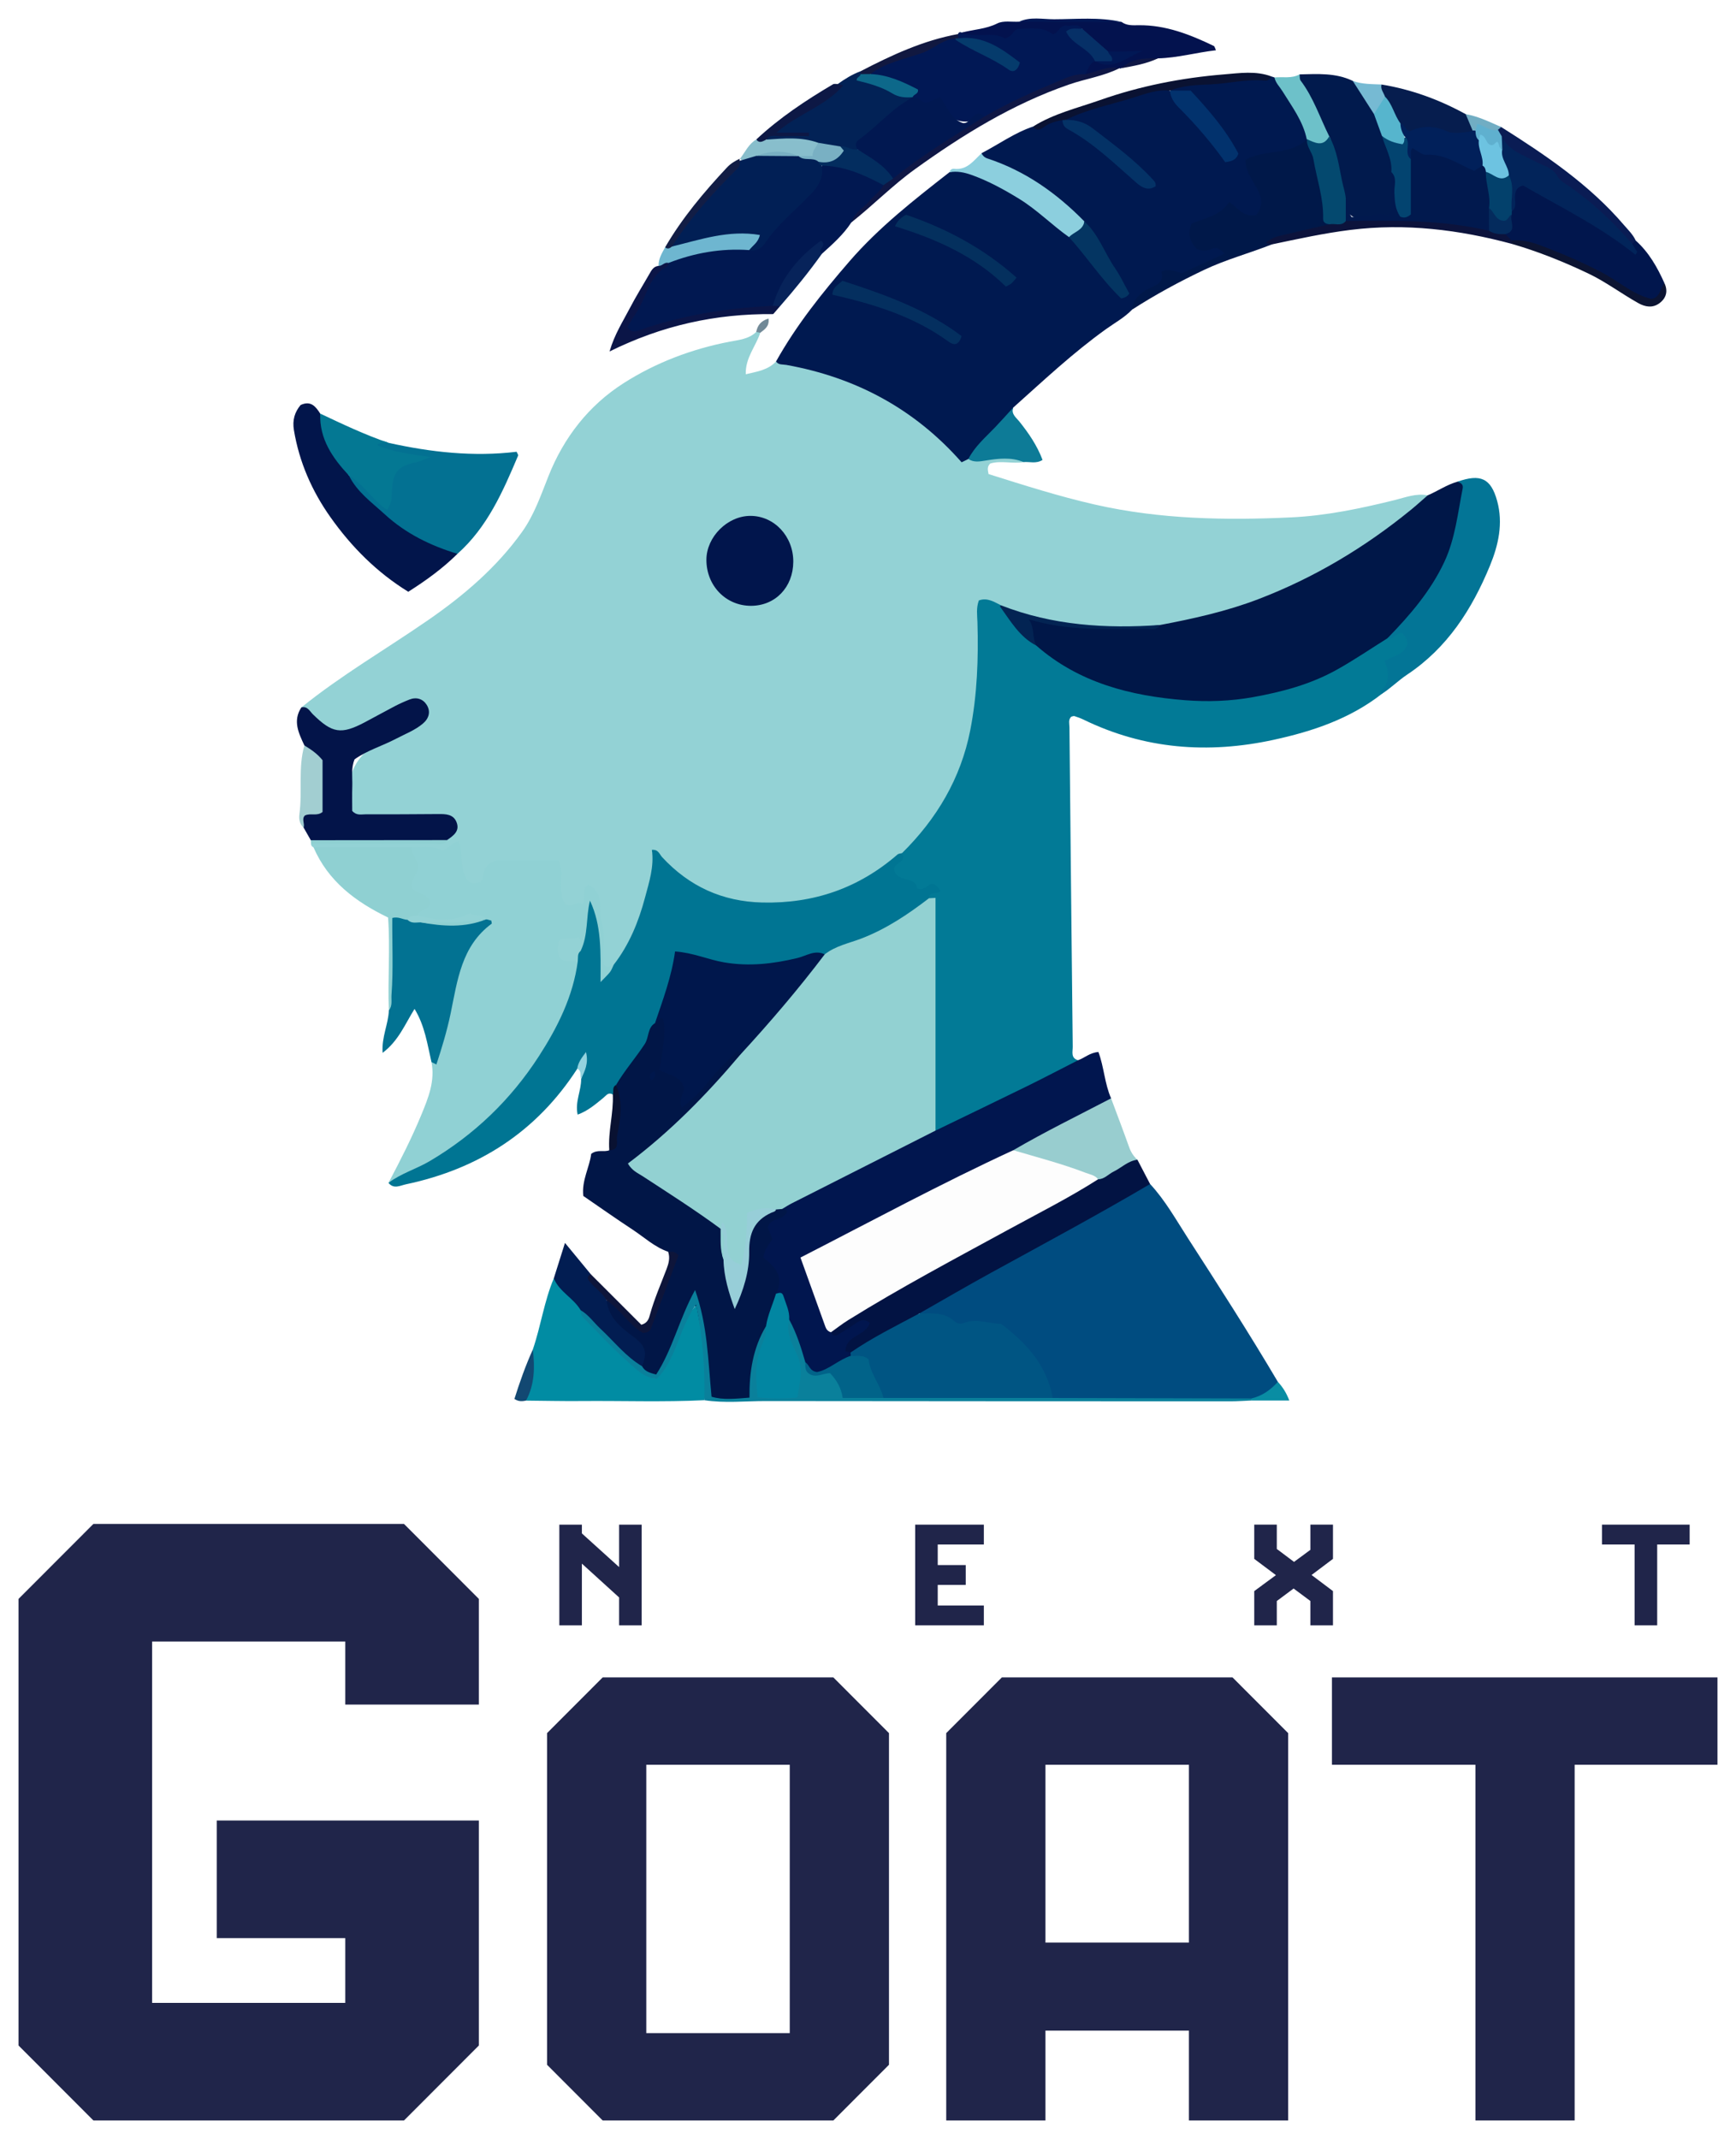 <svg width="375" height="462" viewBox="0 0 375 462" fill="none" xmlns="http://www.w3.org/2000/svg">
<g filter="url(#filter0_d_2873_220)">
<path d="M125.997 254.31L122.044 264.454L129.48 281.623L144.151 290.046C144.151 290.046 153.678 284.083 154.571 283.19C155.465 282.296 148.708 268.36 148.216 267.279C147.723 266.197 133.647 254.497 132.572 254.31C131.498 254.122 125.997 254.31 125.997 254.31Z" fill="white"/>
<path d="M221.107 95.808C218.695 96.225 216.217 95.406 213.915 96.114C213.207 96.767 213.348 97.441 213.54 98.394C221.097 100.773 228.714 103.205 236.524 104.982C250.509 108.165 264.718 108.415 278.926 107.747C286.442 107.393 293.866 105.845 301.204 104.029C303.543 103.45 305.883 102.498 308.397 102.986C308.486 104.562 307.186 105.17 306.242 105.966C290.818 118.972 273.445 127.901 253.401 131.205C252.246 131.396 251.098 131.608 249.954 131.872C238.494 132.535 227.161 132.182 216.333 127.736C215.263 127.338 214.243 126.657 212.933 127.138C211.811 128.384 212.18 129.975 212.213 131.432C212.373 138.573 211.966 145.682 210.692 152.7C208.692 163.714 203.674 173.157 195.449 180.824C188.486 186.387 180.82 190.436 171.86 191.563C159.71 193.09 149.153 190.181 141.182 180.274C140.995 179.843 140.574 180.441 140.954 180.167C141.069 180.084 141.11 180.195 141.246 180.368C141.978 181.298 141.846 182.372 141.689 183.394C140.61 190.409 138.28 196.988 134.709 203.122C134.233 203.941 133.596 204.624 132.748 205.081C130.225 206.129 129.506 204.598 129.486 202.573C129.453 199.169 129.204 195.796 128.714 192.433C128.564 191.402 128.731 190.3 127.891 189.45C126.993 189.18 127.038 189.98 126.872 190.432C126.187 192.287 124.633 192.333 123.093 192.199C121.416 192.054 120.827 190.752 120.459 189.313C119.968 187.39 120.671 185.313 119.567 183.095C115.811 182.49 111.868 182.685 107.935 182.983C106.489 183.093 105.765 184.246 105.243 185.483C104.683 186.809 103.76 187.558 102.26 187.431C100.764 187.306 100.034 186.299 99.51 185.047C98.83 183.423 98.772 181.635 98.28 179.743C94.821 180.793 91.457 179.616 88.092 180.046C82.845 180.155 77.605 180.094 72.367 180.091C70.74 180.09 69.08 180.155 67.716 178.999C67.377 178.877 67.203 178.632 67.183 178.274C68.406 177.069 69.975 177.314 71.454 177.306C78.054 177.272 84.653 177.302 91.254 177.285C92.634 177.282 94.042 177.455 95.344 176.818C96.286 176.313 97.194 175.783 97.274 174.514C96.509 172.661 94.831 172.945 93.373 172.92C88.805 172.84 84.232 172.967 79.665 172.861C76.022 172.777 75.422 172.113 75.262 168.484C74.995 162.438 77.647 158.172 83.219 155.688C85.145 154.828 87.065 153.936 88.846 152.802C90.148 151.974 91.393 151.025 90.883 149.109C89.447 147.458 87.894 148.263 86.452 149.011C84.372 150.09 82.342 151.264 80.242 152.308C73.377 155.723 69.981 154.941 65.095 148.801C73.764 141.79 83.412 136.208 92.552 129.887C100.219 124.583 107.309 118.53 112.779 110.875C115.362 107.26 116.827 103.006 118.459 98.881C121.779 90.487 127.183 83.564 134.69 78.772C141.638 74.337 149.392 71.386 157.581 69.804C159.593 69.416 161.749 69.254 163.36 67.691C163.721 67.418 164.008 67.481 164.221 67.88C163.277 70.811 160.983 73.263 161.095 76.837C163.504 76.265 165.868 75.951 167.634 74.08C171.105 73.612 174.366 74.709 177.575 75.675C188.377 78.93 197.925 84.395 205.891 92.475C206.986 93.586 208.043 94.631 209.746 94.558C212.426 94.772 215.057 93.896 217.729 94.205C219.009 94.354 220.629 93.915 221.108 95.808H221.107Z" fill="#93D2D5"/>
<path d="M209.173 95.14C208.665 95.388 208.155 95.637 207.722 95.849C197.536 84.292 184.832 77.514 169.868 74.819C169.083 74.678 168.198 74.871 167.633 74.079C172.023 66.21 177.625 59.231 183.493 52.45C189.855 45.097 197.473 39.154 205.085 33.207C207.645 32.378 210.038 32.798 212.479 33.87C219.521 36.963 225.627 41.391 231.198 46.623C235.406 50.322 237.948 55.546 242.49 58.978C239.781 53.958 237.364 48.785 233.71 44.356C227.914 38.714 221.51 34.009 213.814 31.253C212.864 30.913 211.766 30.527 212.015 29.102C215.733 27.178 219.151 24.672 223.169 23.33C225.445 23.322 227.18 21.203 229.581 21.68C235.722 26.062 241.582 30.81 247.772 36.03C247.855 34.55 247.185 34.057 246.659 33.613C241.698 29.429 237.358 24.352 230.799 22.44C230.325 22.302 230.038 21.936 230.06 21.395C237.229 18.564 244.328 15.492 252.183 15.096C256.672 19.86 260.88 24.893 265.375 30.006C266.421 28.006 265.238 27.06 264.644 26.052C262.922 23.125 260.47 20.749 258.401 18.079C257.471 16.88 256.138 16.587 254.723 16.327C253.901 16.176 252.309 16.463 252.972 14.625C260.106 13.01 267.388 12.963 274.629 12.506C274.852 12.58 275.075 12.654 275.297 12.727C278.815 16.583 282.406 20.399 282.49 26.109C280.791 28.739 278.104 29.443 275.249 29.796C273.523 30.009 271.751 30.064 270.423 31.249C270.139 33.102 271.23 34.315 271.838 35.675C272.851 37.941 274.26 40.312 272 42.473C269.802 44.574 267.926 42.244 265.826 41.452C263.724 42.241 261.883 43.772 259.634 44.449C258.533 44.78 257.898 45.654 258.119 46.898C258.355 48.229 259.17 48.999 260.533 48.987C262.137 48.971 263.848 48.541 265.046 50.86C261.124 53.126 257.398 55.534 252.338 55.631C250.844 58.975 246.146 59.195 244.55 62.872C242.924 64.578 240.854 65.7 238.965 67.05C231.797 72.176 225.399 78.206 218.847 84.057C218.461 85.699 217.558 87.022 216.278 88.076C213.689 90.21 211.995 93.243 209.172 95.139L209.173 95.14Z" fill="#001950"/>
<path d="M194.849 180.268C202.354 172.868 207.548 164.11 209.586 153.737C211.097 146.05 211.372 138.213 211.139 130.371C211.094 128.875 210.841 127.345 211.444 125.692C213.229 125.014 214.705 125.983 216.22 126.737C219.204 129.385 221.006 133.22 224.685 135.175C243.532 148.456 263.72 149.366 284.756 141.554C290.031 139.595 294.484 136.021 299.27 133.116C300.516 132.956 301.561 131.95 302.873 132.169C305.583 135.046 305.395 135.697 300.669 139.465C300.945 141.828 300.216 144.048 298.465 145.894C291.56 151.277 283.503 153.974 275.108 155.797C260.955 158.869 247.21 157.833 234.047 151.426C233.422 151.121 232.757 150.886 232.094 150.674C231.906 150.614 231.655 150.748 231.406 150.799C230.715 151.452 231.008 152.316 231.016 153.09C231.236 176.087 231.471 199.085 231.725 222.082C231.737 223.166 231.248 224.529 232.884 225C231.167 227.769 227.955 228.283 225.427 229.753C218.961 233.518 211.86 236.057 205.328 239.739C204.125 240.417 202.569 241.516 201.416 239.448C200.665 234.788 200.95 230.089 200.976 225.414C201.037 214.859 200.971 204.305 201.018 193.751C201.022 192.807 200.93 191.877 200.647 190.981C200.22 190.058 200.176 189.178 201.003 188.42C197.13 189.033 194.872 186.526 192.642 184.634C192.432 182.258 194.383 181.707 194.851 180.268L194.849 180.268Z" fill="#027A96"/>
<path d="M248.44 251.736C251.697 255.245 254.017 259.42 256.587 263.404C263.21 273.666 269.818 283.939 276.032 294.46C275.202 298.124 272.239 298.144 269.388 298.362C255.735 298.367 242.085 298.356 228.443 298.369C226.257 298.284 225.953 296.405 225.523 294.946C224.348 290.958 221.723 288.118 218.83 285.33C216.838 283.41 214.511 282.074 211.98 282.459C207.212 283.185 203.217 280.655 198.8 280.058C197.838 278.344 199.472 278.043 200.322 277.585C212.171 271.202 223.791 264.404 235.665 258.07C238.764 256.415 241.79 254.639 244.845 252.909C245.98 252.267 247.079 251.628 248.441 251.737L248.44 251.736Z" fill="#004C80"/>
<path d="M194.85 180.268C195.971 182.271 193.162 182.261 193.139 183.729C193.547 186.726 197.835 185.094 198.114 187.875C199.757 188.561 200.339 186.91 201.473 186.874C202.195 187.12 202.682 187.583 203.139 188.435C202.599 189.295 200.639 188.348 200.67 190.013C198.811 193.115 195.776 194.91 192.774 196.51C188.064 199.017 183.03 200.856 178.008 202.678C175.868 202.695 173.903 203.508 171.876 204.035C165.168 205.778 158.485 205.736 151.803 203.846C150.361 203.437 148.948 202.751 146.898 203.093C145.221 207.388 144.605 212.317 142.366 216.646C140.623 221.922 137.218 226.183 133.914 230.505C133.438 231.168 133.156 231.992 132.379 232.413C131.4 231.799 130.933 232.638 130.332 233.126C128.645 234.498 127.001 235.941 124.777 236.747C124.169 233.97 125.57 231.579 125.531 229.056C126.049 227.97 125.607 226.809 126.173 224.996C125.517 226.169 125.125 226.523 124.695 226.841C115.912 240.445 103.381 248.487 87.687 251.798C86.445 252.06 85.061 252.905 83.918 251.489C84.931 249.989 86.344 248.965 87.951 248.219C101.255 242.042 110.953 232.032 118.186 219.484C121.056 214.506 123.275 209.227 123.867 203.405C123.947 202.495 124.227 201.648 124.648 200.845C126.157 197.418 125.196 193.407 127.373 189.338C130.839 194.663 129.527 200.351 130.205 205.398C131.674 205.833 131.99 204.871 132.573 204.373C135.92 200.063 137.948 195.079 139.324 189.899C140.214 186.552 141.34 183.157 140.814 179.563C142.231 179.421 142.458 180.522 143.037 181.145C148.88 187.448 156.032 190.728 164.672 190.933C175.755 191.196 185.485 187.847 193.866 180.567C194.102 180.361 194.518 180.363 194.851 180.268H194.85Z" fill="#007593"/>
<path d="M299.722 133.85C296.087 136.123 292.556 138.54 288.795 140.638C283.093 143.821 276.967 145.443 270.646 146.58C265.791 147.453 260.858 147.621 255.985 147.238C244.211 146.312 233.046 143.489 223.845 135.43C222.137 133.914 221.606 131.977 221.784 129.413C225.269 129.602 228.538 130.788 231.922 131.081C238.145 131.62 244.368 131.81 250.585 130.993C257.808 129.63 264.982 128.032 271.858 125.398C283.852 120.802 294.753 114.285 304.708 106.174C305.967 105.148 307.169 104.051 308.397 102.987C310.564 102.072 312.519 100.689 314.81 100.048C316.961 99.635 316.753 101.269 316.619 102.408C315.131 115.109 310.569 126.182 299.722 133.852V133.85Z" fill="#001748"/>
<path d="M132.574 204.372C132.321 204.889 132.134 205.454 131.8 205.911C131.393 206.465 130.862 206.927 129.725 208.122C129.736 201.715 130 195.953 127.44 190.531C126.552 194.122 127.091 197.992 125.421 201.401C124.476 199.99 123.538 198.553 121.75 200.421C121.326 202.956 123.904 202.482 124.808 203.636C123.789 211.223 120.456 217.877 116.375 224.183C110.314 233.549 102.469 241.085 92.851 246.773C89.945 248.492 86.638 249.43 83.919 251.488C86.464 246.669 88.935 241.821 91.02 236.772C92.537 233.097 94.002 229.477 93.205 225.385C95.282 221.289 96.086 216.82 96.963 212.378C98.147 206.392 99.428 200.469 104.243 196.112C104.642 195.751 104.486 195.273 104.064 194.93C102.712 194.467 101.441 194.626 100.038 194.908C96.804 195.56 93.479 196.165 90.399 194.198C89.346 192.739 91.437 192.017 91.155 190.471C88.738 189.063 87.506 187.036 89.026 183.991C89.838 182.365 87.668 180.707 88.853 178.982C91.162 179.095 93.53 178.546 95.409 179.643C97.004 179.462 97.407 177.969 99.102 177.695C100.185 180.418 99.023 183.83 101.273 186.462C101.93 186.916 102.838 186.759 103.718 186.552C104.167 186.229 104.26 185.79 104.321 185.315C104.619 182.97 105.981 181.809 108.321 181.803C112.404 181.794 116.488 181.8 120.613 181.8C122.185 184.905 119.999 188.521 122.21 191.306C123.534 192.155 124.644 190.483 125.82 191.277C126.556 189.881 125.501 188.229 127.036 187.071C130.749 188.772 129.136 192.494 129.987 195.234C130.933 198.281 129.971 201.506 130.5 204.516C131.342 205.158 131.92 204.44 132.574 204.371L132.574 204.372Z" fill="#90D1D4"/>
<path d="M133.079 230.337C134.906 227.232 137.289 224.512 139.27 221.504C140.238 220.032 139.817 217.997 141.486 216.99C142.246 216.659 141.728 215.197 143.049 215.361C144.303 216.467 144.554 220.11 143.801 226.289C145.772 228.095 149.592 228.843 147.947 233.3C151.79 230.295 154.02 226.466 157.352 223.737C158.152 223.083 159.437 221.105 160.247 223.88C154.623 231.189 148.574 238.091 141.305 243.84C139.956 244.907 138.402 245.792 137.338 247.768C143.158 252.714 150.527 255.553 155.937 261.048C156.119 261.352 156.252 261.672 156.352 262.01C156.789 263.91 156.332 265.909 157.009 267.78C157.378 270.653 157.968 273.48 158.859 276.605C159.845 272.186 161.179 268.177 161.1 263.906C161.022 259.633 164.39 258.373 167.333 256.731C167.822 256.547 168.328 256.465 168.847 256.475C169.548 256.565 170.216 256.714 170.487 257.502C170.373 259.477 168.27 259.702 167.252 261.218C167.792 263.158 166.835 265.055 166.102 267.308C168.501 269.615 170.093 272.331 168.232 275.812C167.69 278.225 166.92 280.564 166.022 282.865C163.687 287.629 162.921 292.804 162.471 297.994C159.323 298.693 156.548 298.202 153.467 298.377C151.504 291.56 152.261 284.39 149.936 277.37C148.077 281.057 146.744 284.523 145.357 287.964C144.919 289.051 144.514 290.151 143.883 291.14C142.144 293.865 140.925 293.954 138.466 291.573C138.748 288.37 137.422 286.133 134.836 284.171C132.591 282.467 130.084 280.518 130.842 276.97C132.799 276.435 133.231 278.374 134.346 279.181C135.983 280.366 136.883 282.579 139.655 282.787C141.938 278.208 143.494 273.262 145.248 268.4C145.588 267.457 145.029 266.862 144.325 266.362C141.409 265.364 139.18 263.247 136.669 261.597C133.072 259.234 129.555 256.748 125.998 254.311C125.624 250.941 127.355 248.135 127.703 245.231C129.036 244.186 130.431 244.917 131.615 244.442C133.678 239.905 133.129 235.095 133.08 230.339L133.079 230.337Z" fill="#011647"/>
<path d="M167.618 275.433C169.611 271.722 167.183 269.406 164.872 267.624C165.187 265.701 166.164 264.785 166.822 263.607C166.494 262.774 166.154 261.915 165.835 261.104C166.41 258.899 169.323 259.688 170.028 257.688C169.876 257.116 169.369 257.2 168.943 257.128C168.893 255.773 170.006 255.388 170.9 254.939C180.404 250.165 189.886 245.346 199.422 240.637C200.247 240.23 201.103 239.762 202.087 240.193C208.659 237.009 215.242 233.853 221.797 230.635C225.518 228.808 229.189 226.88 232.883 224.998C234.295 224.501 235.434 223.35 237.27 223.221C238.488 226.438 238.602 230.028 240.01 233.229C239.396 234.835 237.863 235.297 236.525 235.941C230.644 238.773 225.04 242.123 219.248 245.117C204.119 252.244 189.368 260.107 174.288 268.026C175.861 273.344 177.324 278.343 179.913 282.936C181.703 283.647 182.663 282.083 183.923 281.426C186.019 280.33 185.991 280.275 188.264 281.479C188.49 283.327 187.044 284.064 185.883 284.973C184.786 285.832 183.495 286.562 184.097 288.326C184.075 288.683 183.955 289 183.743 289.286C182.412 290.605 180.721 291.34 179.102 292.2C176.629 293.513 174.702 293.135 173.429 290.498C172.165 287.512 171.156 284.426 169.966 281.411C169.394 279.338 169.238 277.1 167.621 275.435L167.618 275.433Z" fill="#01164F"/>
<path d="M183.899 44.045C182.18 46.679 179.851 48.741 177.541 50.821C176.666 51.224 176.748 50.27 176.143 49.838C172.905 52.475 170.746 56.034 168.569 59.559C167.911 60.623 167.774 62.029 166.437 62.626C157.306 63.545 148.186 64.48 139.474 67.656C137.974 68.203 136.328 69.005 134.981 66.595C137.722 61.798 139.308 56.073 144.037 52.237C149.406 49.434 155.183 48.851 161.108 49.095C163.074 49.386 164.328 48.41 165.476 46.901C167.509 44.228 169.574 41.535 172.344 39.567C175.252 37.501 176.155 34.169 177.82 31.308C182.776 30.858 187.08 32.435 190.892 35.535C191.465 37.339 189.8 37.902 188.961 38.865C187.376 40.685 185.497 42.231 183.898 44.047L183.899 44.045Z" fill="#011851"/>
<path d="M115.1 287.47C116.835 282.415 117.541 277.055 119.632 272.104C122.297 274.005 124.56 276.291 126.315 279.073C130.674 284.523 135.641 289.314 141.319 293.688C145.88 289.006 146.05 282.332 150.416 277.943C151.6 284.821 153.854 291.451 152.141 298.43C143.274 298.865 134.401 298.534 125.531 298.614C121.564 298.65 117.596 298.556 113.628 298.521C113.538 294.76 114.694 291.165 115.1 287.47Z" fill="#018CA3"/>
<path d="M206.929 3.356C207.095 2.977 207.35 2.83 207.743 3.044C211.7 2.674 215.813 3.742 219.595 1.662C220.514 1.156 232.774 1.131 233.709 1.426C234.391 2.942 232.049 2.512 232.237 3.774C233.566 5.674 236.507 6.315 236.725 9.197C236.291 10.562 235.596 11.736 234.339 12.505C226.713 14.279 219.944 18.079 213.034 21.544C212.463 21.663 211.859 21.471 211.3 21.689C208.206 22.892 205.655 22.196 203.647 19.601C203.359 19.227 203.078 18.862 202.38 18.529C200.805 18.73 198.889 19.19 197.401 17.568C197.169 17.341 197.002 17.072 196.891 16.769C196.212 14.412 193.946 14.421 192.215 13.644C190.776 12.998 188.919 13.344 187.853 11.802C189.862 9.032 193.219 8.948 196.008 7.779C199.282 6.408 202.615 5.161 205.966 3.982C210.177 5.591 214.15 7.717 218.254 9.607C215.936 7.384 213.314 5.743 210.087 5.169C208.966 4.97 207.712 5.225 206.795 4.264C206.643 3.931 206.697 3.63 206.93 3.355L206.929 3.356Z" fill="#011855"/>
<path d="M183.708 288.151C183.385 288.061 183.062 287.973 182.635 287.855C182.63 284.331 187.172 284.576 187.878 281.68C186.593 280.712 185.665 281.226 184.667 281.954C183.554 282.768 182.341 283.443 181.17 284.179C180.464 284.624 179.879 284.61 179.509 283.75C179.649 281.735 181.414 281.225 182.737 280.399C196.718 271.682 211.402 264.222 225.817 256.282C229.498 254.254 233.208 252.279 236.813 250.116C239.866 249.131 241.987 245.853 245.697 246.486C246.611 248.236 247.523 249.985 248.437 251.736C237.113 258.406 225.535 264.619 214.014 270.938C208.821 273.786 203.707 276.778 198.558 279.705C194.209 283.582 189.056 286.04 183.706 288.151H183.708Z" fill="#021343"/>
<path d="M65.093 148.8C66.427 148.465 66.888 149.593 67.607 150.299C71.77 154.384 73.695 154.688 78.763 152.025C80.938 150.882 83.079 149.676 85.257 148.541C86.292 148.002 87.362 147.52 88.447 147.093C89.952 146.503 91.339 146.935 92.158 148.216C93.098 149.687 92.659 151.188 91.342 152.296C89.622 153.742 87.513 154.531 85.548 155.563C82.561 157.131 79.26 158.088 76.592 160.013C75.779 161.997 76.164 163.894 76.099 165.746C76.035 167.611 76.085 169.479 76.085 171.147C77.004 172.188 78.003 171.884 78.899 171.885C84.164 171.892 89.43 171.87 94.695 171.827C96.269 171.814 97.889 171.837 98.592 173.518C99.419 175.497 97.938 176.498 96.559 177.452C95.538 178.314 94.322 177.887 93.204 177.893C85.64 177.935 78.076 177.934 70.512 177.895C69.388 177.889 68.178 178.288 67.139 177.48C66.62 176.567 66.1 175.655 65.579 174.742C65.175 173.859 65.201 172.961 65.461 172.108C66.21 171.061 67.632 171.173 68.527 170.028C69.393 165.436 69.467 160.846 65.752 157.01C64.517 154.355 63.193 151.707 65.093 148.8Z" fill="#031449"/>
<path d="M83.9 91.638C93.061 93.683 102.301 94.701 111.593 93.577C111.775 94.01 111.979 94.258 111.921 94.397C108.648 102.147 105.29 109.848 98.82 115.619C96.643 115.944 94.65 115.198 92.751 114.354C86.14 111.417 80.872 106.691 76.047 101.422C75.341 100.651 74.709 99.749 75.416 98.607C77.65 98.398 78.519 100.346 79.889 101.485C80.941 102.36 81.741 103.533 83.201 104.42C84.51 100.22 83.754 94.402 91.284 95.242C87.315 94.58 83.734 94.78 80.836 92.121C81.994 90.931 82.941 91.231 83.9 91.638Z" fill="#037192"/>
<path d="M244.551 62.874C244.496 61.304 245.977 59.4 247.952 58.428C249.59 57.621 251.645 57.126 250.862 54.64C252.546 53.902 253.844 54.614 255.298 55.023C258.266 53.658 261.303 52.261 264.544 50.771C263.546 49.809 262.84 49.229 261.65 49.802C260.67 50.274 259.606 50.2 258.48 49.768C257.1 48.24 256.424 46.518 257.409 44.284C260.216 43.066 263.552 42.696 265.514 39.648C267.359 40.745 268.459 42.999 271.359 42.468C274.818 38.004 268.831 34.988 269.064 30.525C273.016 28.184 278.568 29.663 282.284 26.117C282.441 26.216 282.598 26.316 282.756 26.413C285.402 30.659 285.746 35.551 286.592 40.293C286.835 41.656 286.962 43.036 287.401 44.355C287.224 46.108 285.817 45.621 284.75 45.867C281.358 46.651 277.689 46.502 274.734 48.789C269.902 50.703 264.863 52.034 260.136 54.278C254.758 56.832 249.55 59.653 244.551 62.874Z" fill="#001849"/>
<path d="M299.722 133.85C304.537 128.897 309.025 123.71 311.995 117.369C314.354 112.331 314.891 106.854 315.959 101.501C316.139 100.597 315.524 100.269 314.809 100.046C319.808 98.288 322.058 99.291 323.405 104.196C324.733 109.033 323.688 113.725 321.836 118.216C317.958 127.623 312.638 135.941 303.942 141.726C302.048 142.987 300.409 144.656 298.463 145.892C298.34 145.717 298.097 145.401 298.112 145.387C300.312 143.504 300.124 141.206 299.074 138.759C300.839 137.693 303.055 137.534 303.983 135.275C304.154 134.342 303.589 133.506 302.86 132.711C301.632 132.623 301.029 134.235 299.72 133.85H299.722Z" fill="#037596"/>
<path d="M75.375 98.712C77.13 102.269 80.313 104.513 83.119 107.089C87.636 111.233 92.995 113.865 98.82 115.618C95.667 118.74 92.111 121.325 88.191 123.814C81.412 119.636 75.942 114.142 71.4 107.731C67.386 102.067 64.638 95.82 63.489 88.897C63.131 86.735 63.656 85.012 64.933 83.481C67.154 82.449 68.199 83.814 69.173 85.334C70.359 90.204 73.152 94.325 75.375 98.712Z" fill="#02154B"/>
<path d="M105.162 194.576C105.486 194.662 105.81 194.748 106.115 194.828C106.153 195.098 106.284 195.449 106.2 195.51C99.642 200.334 98.818 207.801 97.335 214.926C96.56 218.651 95.468 222.258 94.267 225.92C93.802 225.687 93.502 225.537 93.203 225.387C92.306 221.54 91.784 217.57 89.547 213.913C87.473 217.237 86.082 220.82 82.653 223.398C82.406 219.961 83.9 217.194 83.996 214.239C84.676 208.813 84.102 203.365 84.296 197.931C84.346 196.559 84.111 195.163 84.475 193.937C85.56 193.068 86.581 193.357 87.599 193.586C88.74 193.937 89.834 194.447 91.019 194.664C94.275 195.641 97.577 195.273 100.856 194.892C102.101 194.748 103.323 194.419 104.593 194.526C104.783 194.543 104.972 194.559 105.162 194.576Z" fill="#027292"/>
<path d="M280.721 12.066C284.617 11.982 288.539 11.696 292.208 13.471C294.966 15.095 296.044 18.016 297.652 20.532C298.424 22.121 298.938 23.804 299.45 25.491C300.594 28.14 301.588 30.823 301.521 33.778C301.517 35.642 301.495 37.503 301.512 39.363C301.535 41.908 300.453 43.32 297.793 43.297C297.098 43.291 296.398 43.311 295.705 43.386C292.685 43.711 290.811 42.434 290.084 39.555C288.584 35.152 288.43 30.382 286.46 26.104C284.553 22.431 283.377 18.395 280.893 15.006C280.237 14.111 280.165 13.083 280.721 12.067V12.066Z" fill="#011A4D"/>
<path d="M353.335 47.951C356.17 50.492 357.999 53.715 359.533 57.138C358.524 61.571 357.179 62.333 353.276 59.93C346.195 55.572 338.902 51.751 330.924 49.312C329.58 48.902 328.266 48.43 326.864 48.282C326.192 47.812 325.18 47.763 324.949 46.742C325.462 45.37 325.793 43.958 325.817 42.481C325.855 42.155 325.924 41.835 326.005 41.518C327.327 34.546 328.014 34.033 334.107 37.892C339.928 41.58 346.544 44.007 351.632 48.868C352.009 49.228 352.155 48.69 352.289 48.387C352.536 47.979 352.82 47.677 353.335 47.951Z" fill="#01164D"/>
<path d="M88.05 194.674C87.02 194.641 86.094 193.913 84.738 194.268C84.689 199.77 84.983 205.337 84.569 210.883C84.485 212.014 84.826 213.231 83.996 214.239C83.732 207.605 84.311 200.958 83.831 194.175C76.84 190.808 70.889 186.353 67.714 178.997C74.76 178.992 81.807 178.988 88.853 178.983C88.845 180.645 90.447 181.81 90.239 183.545C90.064 185.01 88.612 186.107 88.979 187.706C89.944 189.26 92.465 188.75 92.904 190.997C92.791 192.517 90.573 192.29 90.26 193.773C89.727 194.572 88.805 194.418 88.051 194.674H88.05Z" fill="#8FD0D2"/>
<path d="M245.7 246.487C243.664 246.728 242.258 248.228 240.523 249.071C239.415 249.609 238.575 250.695 237.211 250.711C230.941 249.089 224.579 247.738 218.883 244.435C225.771 240.409 232.944 236.921 240.008 233.228C241.308 236.724 242.642 240.208 243.89 243.722C244.279 244.817 244.841 245.733 245.699 246.487H245.7Z" fill="#98CDCF"/>
<path d="M152.141 298.43C152.306 291.789 151.866 285.2 150.361 277.783C146.539 283.158 146.104 289.637 141.879 293.79C139.024 293.582 137.391 291.669 135.721 290.216C132.288 287.229 129.217 283.825 125.996 280.593C125.553 280.148 125.433 279.588 125.43 278.987C126.037 278.71 126.607 278.902 127.028 279.303C131.032 283.122 135.167 286.815 138.707 291.096C139.239 292.143 140.215 292.502 141.744 292.878C145.303 287.432 146.723 280.825 150.149 274.627C152.872 282.277 152.941 289.94 153.709 297.678C156.275 298.433 158.895 298.103 161.895 297.873C161.839 292.386 162.648 287.149 165.472 282.435C166.803 284.01 165.841 285.58 165.36 287.075C164.371 290.15 164.082 293.214 164.748 296.365C166.836 297.433 168.771 296.991 170.64 296.801C172.239 294.844 172.386 292.798 171.711 290.698C171.064 288.686 170.651 286.612 169.968 284.611C169.549 283.382 169.344 282.074 170.483 281.017C172.074 283.934 173.058 287.08 173.971 290.253C174.763 293.526 176.876 292.986 178.939 291.979C181.482 292.657 181.744 295.213 183.426 296.672C186.058 297.39 188.867 296.97 191.664 296.949C202.028 296.833 212.385 296.905 222.742 296.903C224.365 296.903 226.026 296.825 227.406 297.952C241.708 297.986 256.009 298.022 270.312 298.056C270.312 298.202 270.314 298.35 270.314 298.497C268.799 298.558 267.285 298.675 265.771 298.675C232.327 298.667 198.883 298.656 165.439 298.616C161.006 298.61 156.564 299.106 152.141 298.432L152.141 298.43Z" fill="#0A809B"/>
<path d="M180.971 14.148C182.514 13.039 184.118 12.043 185.911 11.383C186.116 11.601 186.233 11.86 186.268 12.153C188.931 13.984 192.075 14.716 194.981 15.986C195.715 16.307 196.6 16.28 197.166 16.979L197.199 17.006C197.257 18.685 195.7 18.868 194.756 19.557C191.126 22.205 187.911 25.291 184.916 28.629C183.682 29.154 182.491 28.498 181.273 28.512C179.59 28.374 177.962 27.942 176.316 27.602C172.943 26.616 169.38 27.731 166.021 26.67C164.531 25.099 166.009 24.809 166.987 24.92C169.036 25.15 171.11 24.973 172.877 25.106C171.373 24.834 169.468 25.381 167.314 24.686C170.8 19.492 177.522 18.882 180.972 14.148H180.971Z" fill="#022256"/>
<path d="M234.427 12.035C235.043 11.029 235.238 9.705 236.548 9.225C236.706 9.199 236.864 9.172 237.021 9.142C239.371 9.203 241.608 8.673 243.603 7.823C242.356 7.91 240.916 8.118 239.502 7.656C236.983 6.46 234.885 4.818 233.735 2.177C232.597 0.831 231.072 1.92 230.173 1.476C228.722 1.72 228.681 3.048 227.458 3.426C225.339 1.726 222.65 2.164 219.917 2.251C218.845 2.433 218.748 3.928 217.07 4.294C214.472 2.685 210.932 4.38 207.743 3.042C210.29 2.351 212.955 2.307 215.429 1.061C216.731 0.405 218.547 0.776 220.132 0.682C227.508 0.293 234.885 0.222 242.259 0.728C243.364 1.555 244.657 1.467 245.921 1.449C251.788 1.37 257.059 3.452 262.219 5.937C262.374 6.011 262.414 6.324 262.661 6.857C258.399 7.342 254.359 8.507 250.139 8.605C247.42 9.1 244.625 9.314 242.154 10.741L241.991 10.822L241.838 10.723C239.27 10.602 237.11 12.797 234.428 12.033L234.427 12.035Z" fill="#03124E"/>
<path d="M75.375 98.713C71.848 94.932 68.98 90.844 69.173 85.334C74.008 87.61 78.831 89.913 83.9 91.638C83.135 91.769 82.282 91.354 81.43 92.144C85.05 93.698 88.821 94.09 92.942 94.725C91.746 95.176 90.927 95.604 90.055 95.794C85.975 96.688 84.908 97.833 84.659 102.025C84.575 103.431 84.69 104.838 83.572 106.111C80.514 104.031 78.577 100.647 75.375 98.712V98.713Z" fill="#047893"/>
<path d="M212.014 29.102C212.287 29.649 212.703 30.032 213.289 30.224C221.469 32.906 228.262 37.731 234.237 43.819C234.351 46.194 233.973 46.581 230.922 47.215C227.217 44.6 224.026 41.323 220.137 38.935C216.855 36.92 213.5 35.086 209.866 33.785C208.307 33.227 206.738 32.905 205.084 33.206C205.238 32.715 205.586 32.407 206.084 32.465C208.89 32.792 210.315 30.712 212.014 29.102Z" fill="#8CCFDE"/>
<path d="M138.706 291.095C135.157 289.008 132.668 285.742 129.709 282.999C128.274 281.669 127.163 279.993 125.428 278.986C123.896 276.354 120.815 275.03 119.631 272.103C120.385 269.713 121.138 267.323 122.042 264.453C124.134 266.991 125.874 269.102 127.614 271.213C127.864 273.648 130.931 274.371 131.049 276.887C131.467 280.572 134.063 282.669 136.757 284.668C139.456 286.671 139.889 288.012 138.705 291.095H138.706Z" fill="#021D52"/>
<path d="M298.423 14.252C304.865 15.307 310.901 17.518 316.611 20.658C317.927 21.487 318.36 22.797 318.561 24.235C318.533 25.566 317.672 25.472 316.658 25.549C312.644 25.857 308.801 23.459 304.687 24.924C303.674 25.285 302.886 24.086 302.156 23.348C300.551 21.528 299.836 19.179 298.504 17.193C297.987 16.227 297.558 15.255 298.424 14.252H298.423Z" fill="#061D4E"/>
<path d="M209.173 95.14C210.568 92.426 212.859 90.473 214.923 88.323C216.26 86.929 217.542 85.481 218.848 84.058C218.403 85.447 219.48 86.153 220.178 87.026C222.185 89.537 224.002 92.159 225.205 95.338C223.794 96.235 222.403 95.68 221.106 95.807C218.408 94.681 215.629 95.04 212.884 95.478C211.578 95.686 210.352 95.927 209.173 95.14Z" fill="#0D7B97"/>
<path d="M144.39 52.799C144.364 53.03 144.411 53.418 144.3 53.471C141.227 54.947 140.179 57.844 138.945 60.718C138.048 62.803 136.674 64.682 135.543 66.602C136.32 67.945 137.236 67.648 138.323 67.258C142.038 65.926 145.85 64.931 149.715 64.129C155.395 62.951 161.142 62.348 166.927 62.054C167.478 61.605 168.007 61.652 168.519 62.12C167.921 62.811 167.322 63.501 167.024 63.844C154.519 63.739 143.02 66.302 131.673 71.91C132.751 68.177 134.587 65.386 136.102 62.464C137.389 59.983 138.883 57.61 140.27 55.181C140.738 54.36 141.174 53.526 142.265 53.428C142.861 52.836 143.419 52.117 144.391 52.799H144.39Z" fill="#0B1547"/>
<path d="M234.428 12.035C236.89 11.556 239.186 10.132 241.837 10.726C238.383 12.468 234.54 13.003 230.928 14.251C218.775 18.447 207.971 25.102 197.605 32.573C192.755 36.069 188.581 40.357 183.899 44.045C184.575 41.782 186.742 40.785 188.097 39.097C188.961 38.021 190.223 37.292 190.836 35.989C191.036 34.892 191.909 34.355 192.689 33.737C198.484 28.982 204.796 25.005 211.314 21.339C211.722 21.109 212.163 20.955 212.633 21.192C217.907 18.112 223.483 15.668 229.106 13.322C230.816 12.609 232.515 11.89 234.428 12.033V12.035Z" fill="#0F1745"/>
<path d="M274.63 12.506C274.349 13.073 273.899 13.471 273.267 13.411C269.29 13.03 265.41 14.046 261.469 14.229C258.543 14.365 255.534 14.432 252.731 15.573L252.729 15.575C249.989 15.286 247.438 16.248 244.94 17.046C240.019 18.617 234.881 19.556 230.215 21.9C229.996 22.137 229.769 22.158 229.533 21.926C228.094 22.196 226.68 22.53 225.482 23.448C224.685 24.058 223.89 24.361 223.171 23.329C227.628 20.529 232.729 19.341 237.609 17.622C246.279 14.568 255.258 12.81 264.392 12.067C267.767 11.792 271.271 11.246 274.632 12.505L274.63 12.506Z" fill="#0A1232"/>
<path d="M325.155 46.568C325.627 47.033 326.097 47.5 326.569 47.965C326.815 48.122 326.897 48.279 326.815 48.435C326.733 48.592 326.652 48.671 326.569 48.671C315.141 45.601 303.617 44.183 291.748 45.654C285.992 46.368 280.38 47.606 274.736 48.789C274.409 48.709 274.082 48.629 273.427 48.468C274.847 47.132 276.49 46.947 278.02 46.573C281.066 45.825 284.131 45.152 287.188 44.448C288.332 43.349 289.764 43.248 291.234 43.276C294.134 43.553 297.044 43.205 299.892 42.93C307.181 42.225 314.236 43.291 321.275 44.893C322.635 45.295 324.115 45.424 325.155 46.569V46.568Z" fill="#0C133C"/>
<path d="M353.334 47.951C353.083 48.192 352.832 48.433 352.581 48.674C349.718 48.279 348.778 45.522 346.914 43.923C340.736 38.622 334.8 33.029 327.355 29.468C325.805 28.726 324.626 27.699 324.024 26.064C323.715 25.474 323.421 24.876 323.385 24.192C323.497 23.714 323.582 23.198 324.291 23.445C333.918 29.525 343.334 35.873 350.824 44.635C351.724 45.687 352.752 46.654 353.333 47.952L353.334 47.951Z" fill="#0A1C54"/>
<path d="M280.721 12.066C280.792 12.521 280.713 13.091 280.958 13.414C283.726 17.067 285.125 21.414 287.133 25.45C287.915 26.64 287.111 27.192 286.178 27.462C284.621 27.913 283.188 27.736 282.345 26.074L282.285 26.117C281.488 22.156 279.068 19.017 277.02 15.69C276.421 14.717 275.539 13.91 275.299 12.728C277.112 12.553 279.002 13.014 280.721 12.066Z" fill="#6DC1C9"/>
<path d="M65.751 157.01C67.139 157.849 68.489 158.737 69.675 160.195V171.372C68.482 172.368 67.068 171.537 65.861 172.141C65.101 172.903 65.872 173.892 65.58 174.742C64.721 173.97 64.525 172.926 64.669 171.891C65.356 166.953 64.356 161.893 65.752 157.01H65.751Z" fill="#A2CED1"/>
<path d="M144.39 52.799C143.54 52.529 143.05 53.48 142.264 53.428C142.216 51.908 142.988 50.678 143.673 49.416C144.517 49.173 145.159 48.518 146.002 48.263C154.148 45.304 160.637 44.778 164.287 46.802C164.755 48.833 163.162 49.326 161.839 50.019C155.807 49.592 150.006 50.611 144.389 52.798L144.39 52.799Z" fill="#6EB6D0"/>
<path d="M326.568 48.67C326.568 48.435 326.568 48.2 326.568 47.966C329.59 47.609 332.355 48.845 334.988 49.863C338.722 51.307 342.403 52.96 346.001 54.831C349.546 56.676 352.554 59.527 356.705 60.562C358.549 60.346 358.61 58.362 359.532 57.136C360.35 58.87 359.947 60.379 358.476 61.48C357.015 62.574 355.416 62.322 353.896 61.471C350.245 59.426 346.896 56.884 343.093 55.072C337.738 52.521 332.261 50.327 326.568 48.67Z" fill="#0C1432"/>
<path d="M180.971 14.148C181.289 14.228 181.608 14.308 182.157 14.445C178.232 19.011 172.402 20.537 167.721 24.656H174.757C174.755 24.909 174.753 25.163 174.75 25.417C172.743 25.417 170.733 25.359 168.729 25.439C167.638 25.484 166.368 24.945 165.518 26.153C164.787 27.264 164.063 27.855 163.364 26.129C168.38 21.444 174.057 17.677 179.941 14.204C180.203 14.049 180.623 14.161 180.969 14.148H180.971Z" fill="#0D1845"/>
<path d="M131.052 276.887C130.223 275.342 128.741 274.388 127.627 273.101C127.076 272.465 126.474 271.85 127.615 271.214C131.293 274.891 134.97 278.568 138.537 282.136C139.965 281.745 140.185 280.718 140.411 279.903C141.345 276.532 142.754 273.342 143.99 270.088C144.459 268.85 144.773 267.655 144.324 266.361C145.004 266.381 145.735 266.178 146.564 267.127C144.62 272.302 142.614 277.676 140.566 283.034C140.354 283.588 139.776 283.864 138.849 283.884C135.88 282.208 134.071 278.847 131.052 276.888V276.887Z" fill="#0E153A"/>
<path d="M168.518 62.121C167.988 62.099 167.457 62.076 166.927 62.054C168.691 56.013 172.445 51.538 177.35 47.968C178.879 49.215 176.257 49.868 177.543 50.821C174.734 54.746 171.698 58.49 168.519 62.121H168.518Z" fill="#07235A"/>
<path d="M163.366 26.128C164.073 27.073 164.797 26.491 165.52 26.153C169.297 25.91 173.084 25.512 176.765 26.845C177.2 28.109 176.506 29.016 175.879 29.871C174.854 30.493 173.837 30.439 172.805 30.285C172.472 30.235 172.147 30.154 171.825 30.06C169.142 29.835 166.46 29.506 163.815 30.338C162.655 30.84 161.494 31.349 160.228 30.666C160.115 30.526 160.002 30.384 159.889 30.242C160.982 28.815 161.72 27.087 163.366 26.128V26.128Z" fill="#88BECC"/>
<path d="M145.154 49.245C144.699 49.634 144.227 49.874 143.674 49.416C147.359 43.075 152.044 37.51 157.03 32.179C157.842 31.311 158.827 30.726 159.889 30.243C159.723 30.382 159.7 30.542 159.818 30.722C160.479 31.298 160.447 32.04 159.951 32.581C155.079 37.899 150.443 43.423 145.76 48.906C145.615 49.076 145.369 49.152 145.154 49.245Z" fill="#121D45"/>
<path d="M185.898 12.008C185.909 11.8 185.913 11.591 185.911 11.383C192.608 7.897 199.432 4.74 206.93 3.356C206.956 3.664 206.982 3.973 207.009 4.281C206.802 4.598 206.579 4.611 206.338 4.318C203.591 4.512 201.648 6.584 199.12 7.467C195.391 8.769 191.308 9.511 188.022 11.999C187.317 12.65 186.609 12.64 185.899 12.008H185.898Z" fill="#111840"/>
<path d="M115.1 287.47C115.551 291.28 115.504 295.022 113.629 298.521C112.836 298.67 112.047 298.784 111.122 298.151C112.26 294.526 113.533 290.946 115.1 287.47Z" fill="#124872"/>
<path d="M298.424 14.252C298.173 15.273 298.883 16.016 299.183 16.878C299.386 18.765 298.615 20.03 296.797 20.629C295.268 18.243 293.738 15.858 292.21 13.472C294.22 14.22 296.334 14.149 298.425 14.253L298.424 14.252Z" fill="#76BAD3"/>
<path d="M133.079 230.337C134.586 233.975 134.061 237.681 133.295 241.342C133.063 242.451 133.979 244.416 131.614 244.44C131.319 240.395 132.556 236.449 132.378 232.412C132.602 231.716 132.184 230.804 133.079 230.336V230.337Z" fill="#091131"/>
<path d="M67.139 177.48C76.946 177.47 86.752 177.461 96.559 177.452C95.797 178.824 94.484 178.246 93.414 178.252C84.67 178.296 75.926 178.275 67.181 178.273C67.167 178.008 67.154 177.744 67.14 177.48H67.139Z" fill="#8FD0D2"/>
<path d="M270.314 298.495C270.306 298.349 270.305 298.201 270.312 298.055C272.636 297.524 274.464 296.201 276.032 294.461C277.04 295.545 277.839 296.754 278.509 298.496H270.314V298.495Z" fill="#098DA3"/>
<path d="M242.258 0.73C234.883 0.715 227.506 0.699 220.131 0.684C222.583 -0.443 225.196 0.163 227.706 0.159C232.556 0.149 237.446 -0.357 242.258 0.73Z" fill="#011855"/>
<path d="M324.292 23.443C324.05 23.639 323.809 23.835 323.568 24.031C322.131 25.533 320.485 23.637 319 24.319C318.693 24.386 318.396 24.347 318.112 24.211C317.611 23.026 317.111 21.841 316.61 20.657C319.339 21.119 321.791 22.351 324.292 23.443Z" fill="#71ADC3"/>
<path d="M124.694 226.84C124.859 225.558 125.553 224.585 126.579 223.234C127.205 225.708 126.283 227.366 125.529 229.055C125.211 228.331 125.726 227.293 124.694 226.84Z" fill="#94D3DF"/>
<path d="M242.154 10.743C244.446 8.645 247.272 8.545 250.14 8.607C247.605 9.794 244.877 10.257 242.154 10.743Z" fill="#0F1745"/>
<path d="M164.22 67.879C163.933 67.816 163.645 67.752 163.358 67.689C163.624 66.286 164.345 65.309 166.008 64.803C166.241 66.526 165.15 67.157 164.22 67.879Z" fill="#718997"/>
<path d="M171.36 117.338C171.331 122.832 167.48 126.842 162.226 126.85C156.789 126.857 152.572 122.495 152.594 116.884C152.613 111.95 157.148 107.429 162.084 107.424C167.25 107.418 171.389 111.843 171.361 117.338H171.36Z" fill="#01154C"/>
<path d="M250.583 130.992C249.801 132.324 248.497 131.763 247.426 131.77C239.013 131.819 230.562 132.329 222.21 129.745C223.554 131.564 222.918 133.714 223.844 135.43C220.205 133.56 218.273 130.096 215.984 126.97C215.974 126.957 216.137 126.818 216.219 126.738C227.313 131.083 238.851 131.82 250.583 130.993V130.992Z" fill="#032453"/>
<path d="M207.719 68.592C207.024 70.872 205.859 70.483 204.857 69.756C197.367 64.32 188.751 61.685 179.813 59.653C179.82 58.042 181.108 57.499 181.958 56.637C191.101 59.615 200.079 62.796 207.719 68.593V68.592Z" fill="#042F5F"/>
<path d="M219.594 55.967C219.111 56.518 218.835 56.895 218.494 57.2C218.246 57.423 217.914 57.551 217.292 57.908C210.655 51.372 202.36 47.653 193.334 44.874C193.827 43.661 194.738 42.922 195.727 42.393C204.617 45.42 212.589 49.72 219.594 55.967Z" fill="#04305E"/>
<path d="M252.729 15.573H257.193C261.032 19.694 264.815 24.007 267.503 29.169C267.06 30.595 265.976 30.851 264.663 31.03C261.66 26.805 258.285 22.872 254.605 19.205C253.594 18.197 252.844 17.049 252.728 15.575L252.729 15.573Z" fill="#02326D"/>
<path d="M229.532 21.927C229.759 21.916 229.986 21.907 230.213 21.901C232.378 21.835 234.321 22.404 236.063 23.745C240.577 27.222 245.189 30.582 249.061 34.814C249.37 35.152 249.729 35.474 249.622 36.244C248.106 37.197 246.852 36.674 245.489 35.485C240.767 31.369 236.278 26.942 230.703 23.917C229.915 23.49 229.492 22.844 229.531 21.927H229.532Z" fill="#043266"/>
<path d="M230.922 47.215C231.996 46.053 233.959 45.761 234.236 43.819C237.319 46.618 238.586 50.617 240.875 53.945C242.057 55.663 242.939 57.589 243.945 59.401C243.511 60.108 242.881 60.333 242.196 60.466C237.974 56.43 234.81 51.514 230.922 47.215Z" fill="#043562"/>
<path d="M202.086 240.193C191.739 245.427 181.392 250.659 171.049 255.902C170.326 256.269 169.643 256.718 168.941 257.128C168.512 257.164 168.083 257.199 167.653 257.234C165.884 257.361 164.392 258.347 162.766 258.628C160.864 262.05 162.133 265.94 160.596 269.34C157.4 270.107 156.911 267.871 156.402 265.683C156.074 264.271 157.003 262.64 155.658 261.404C150.208 257.378 144.49 253.747 138.82 250.046C137.768 249.359 136.523 248.875 135.633 247.304C144.673 240.526 152.583 232.492 159.877 223.834C161.902 219.537 165.52 216.463 168.391 212.822C170.996 209.518 173.919 206.463 176.439 203.078C176.852 202.523 177.302 201.937 178.151 202.128C180.495 200.284 183.408 199.733 186.095 198.699C191.463 196.634 196.151 193.482 200.667 190.014C201.01 189.994 201.352 189.974 202.084 189.93V240.194L202.086 240.193Z" fill="#92D1D2"/>
<path d="M227.407 297.951C215.219 297.949 203.032 297.948 190.844 297.946C189.404 296.866 188.575 295.292 188.117 293.68C187.43 291.266 185.906 289.832 183.765 288.845C183.77 288.611 183.751 288.381 183.709 288.152C188.412 284.9 193.537 282.391 198.562 279.706C201.204 279.71 203.92 279.313 206.143 281.347C206.672 281.83 207.507 282.036 208.123 281.784C210.887 280.652 213.56 281.905 216.251 281.937C221.713 286.079 226.168 290.894 227.408 297.953L227.407 297.951Z" fill="#005583"/>
<path d="M178.153 202.127C172.436 209.679 166.288 216.867 159.879 223.834C159.811 223.064 159.481 222.683 158.852 223.37C157.053 225.333 155.02 227.047 153.379 229.2C151.696 231.407 149.692 233.433 147.275 235.216C146.497 233.44 147.702 232.284 147.767 230.967C147.061 228.223 144.239 228.304 142.456 227.042C143.582 221.025 143.798 217.305 143.104 215.881C142.265 215.81 142.244 216.944 141.485 216.99C143.189 211.951 145.072 206.968 145.822 201.502C149.751 201.782 152.964 203.264 156.374 203.854C161.81 204.794 167.023 204.181 172.269 202.919C174.196 202.456 176.018 201.085 178.152 202.126L178.153 202.127Z" fill="#00174C"/>
<path d="M124.806 203.637C123.564 203.505 122.221 203.998 120.972 202.966C120.228 201.78 120.431 200.448 120.76 199.129C122.155 198.346 123.664 199.011 124.957 198.365C125.79 199.299 125.274 200.402 125.417 201.402C124.659 201.994 124.905 202.863 124.805 203.637H124.806Z" fill="#93D2D5"/>
<path d="M88.051 194.674C88.478 193.611 89.414 193.803 90.26 193.773C94.007 194.664 97.739 195.238 101.622 193.212C102.451 194.194 104.227 193.165 105.162 194.576L105.092 194.538C100.396 195.707 95.65 195.875 90.865 195.222C89.893 195.216 88.859 195.527 88.051 194.675V194.674Z" fill="#93D2D5"/>
<path d="M170.482 281.018C169.64 283.831 171.253 286.508 172.189 288.599C173.696 291.964 172.634 294.644 172.266 297.858C169.409 298.119 166.661 298.123 163.61 297.822C163.414 294.4 162.978 291.105 164.082 287.794C164.664 286.049 165.652 284.386 165.471 282.435C165.843 279.995 166.916 277.772 167.617 275.434C168.269 275.271 168.92 274.909 169.248 275.965C169.764 277.627 170.603 279.201 170.481 281.018H170.482Z" fill="#0286A2"/>
<path d="M155.66 261.404C155.749 261.09 155.838 260.775 156.049 260.03C158.458 262.76 155.058 267.839 160.154 269.158C161.155 265.383 161.383 261.71 161.362 257.962C163.554 257.103 165.532 256.623 167.655 257.234C167.473 257.752 166.979 257.766 166.568 257.956C162.951 259.627 161.787 262.348 161.833 266.408C161.881 270.6 160.6 274.774 158.71 278.75C157.445 275.253 156.355 271.772 156.288 268.046C155.542 265.881 156.595 263.545 155.659 261.397L155.661 261.404H155.66Z" fill="#97CED8"/>
<path d="M155.658 261.397C157.093 263.497 156.092 265.828 156.287 268.046C155.46 265.888 155.723 263.628 155.658 261.397Z" fill="#92D1D2"/>
<path d="M141.349 227.358C141.828 228.266 141.447 228.865 140.678 229.345C140.065 228.538 140.288 227.875 141.349 227.358Z" fill="#00174C"/>
<path d="M218.883 244.435C224.11 245.977 229.389 247.351 234.49 249.303C235.459 249.674 236.525 249.809 237.211 250.712C231.01 254.67 224.444 257.977 217.995 261.494C206.303 267.874 194.523 274.1 183.204 281.142C181.926 281.937 180.739 282.878 179.51 283.751C178.893 283.588 178.514 283.178 178.303 282.591C176.56 277.749 174.817 272.907 172.912 267.619C188.236 259.761 203.31 251.614 218.883 244.435Z" fill="#FDFDFD"/>
<path d="M183.765 288.844C184.984 289.007 186.309 288.507 187.644 289.6C187.892 292.535 190.099 294.944 190.844 297.946H182.027C181.728 295.85 180.811 294.179 179.32 292.603C177.903 292.532 176.336 293.701 174.809 292.738C173.894 292.16 173.913 291.196 173.971 290.253C174.85 290.767 174.877 292.164 176.483 292.344C178.992 291.894 181.085 289.718 183.765 288.844Z" fill="#016389"/>
<path d="M145.154 49.245C149.206 42.862 154.321 37.382 159.627 32.059C159.881 31.803 159.763 31.176 159.819 30.722C161.013 30.366 162.207 30.01 163.402 29.654C166.447 29.131 169.489 29.037 172.525 29.722L172.492 29.702C173.876 30.55 175.548 29.452 176.927 30.357C177.296 30.757 177.492 31.225 177.47 31.776C177.996 34.169 176.892 36.072 175.393 37.671C171.981 41.31 167.988 44.395 165.184 48.616C164.427 49.757 163.281 50.338 161.838 50.021C162.564 49.037 163.799 48.399 164.136 46.755C157.393 45.61 151.311 47.753 145.151 49.245L145.154 49.245Z" fill="#011F55"/>
<path d="M177.471 31.775C177.088 31.628 176.861 31.356 176.805 30.947C178.455 29.955 180.763 29.902 181.518 27.634C182.816 27.418 183.892 28.545 185.204 28.249C188.882 29.007 191.832 30.654 192.921 34.578C192.226 35.05 191.531 35.52 190.835 35.991C186.644 33.749 182.354 31.818 177.471 31.776V31.775Z" fill="#032D5F"/>
<path d="M192.921 34.577C191.047 31.614 188.019 30.062 185.204 28.248C184.759 27.459 184.697 26.762 185.544 26.152C189.554 23.263 192.746 19.331 197.199 17.006C198.408 16.777 198.947 18.098 200.083 18.253C200.976 17.863 201.926 17.45 203.014 16.975C204.624 18.93 205.29 21.67 207.909 22.547C209.778 23.025 210.328 19.075 212.633 21.193C205.934 25.463 199.092 29.524 192.921 34.576V34.577Z" fill="#011851"/>
<path d="M206.338 4.318C206.561 4.312 206.785 4.299 207.008 4.281C212.46 3.609 216.407 6.525 220.312 9.508C219.902 11.124 218.935 11.791 217.918 11.065C214.326 8.502 210.121 7.075 206.479 4.636C206.398 4.582 206.384 4.427 206.338 4.319V4.318Z" fill="#053B6C"/>
<path d="M185.898 12.008C186.606 12.005 187.314 12.002 188.021 11.999C191.78 12.134 195.073 13.671 198.281 15.326C198.489 16.36 197.329 16.307 197.165 16.98C195.641 17.131 194.164 17.032 192.809 16.207C190.415 14.747 187.749 14.016 185.057 13.377C184.96 12.661 185.857 12.604 185.899 12.008L185.898 12.008Z" fill="#0D688A"/>
<path d="M233.735 2.178C235.612 3.822 237.49 5.467 239.368 7.112C240.009 7.564 240.75 7.931 240.896 9.033C239.512 9.858 238.049 9.765 236.548 9.226H236.549C235.259 6.387 231.645 5.737 230.287 2.827C231.425 1.785 232.646 2.346 233.736 2.179L233.735 2.178Z" fill="#063067"/>
<path d="M282.345 26.074C284.068 26.843 285.82 27.84 287.133 25.45C288.821 28.459 289.223 31.86 289.913 35.146C290.169 36.365 290.587 37.562 290.704 38.814C291.22 40.457 291.246 42.1 290.709 43.744C289.73 44.96 288.357 44.194 287.187 44.448C286.441 44.365 285.793 44.122 285.815 43.226C285.922 38.785 284.431 34.614 283.7 30.316C283.443 28.806 282.158 27.685 282.345 26.075V26.074Z" fill="#04496F"/>
<path d="M90.865 195.221C95.611 195.064 100.383 195.459 105.092 194.537C100.43 196.44 95.66 196.087 90.865 195.221Z" fill="#8FD0D2"/>
<path d="M290.71 43.744C290.708 42.101 290.706 40.458 290.705 38.814C292.128 39.795 290.829 41.55 291.981 42.88C294.549 42.904 297.215 41.854 300.107 42.43C300.954 39.178 300.358 36.144 300.552 33.164C302.424 33.412 301.97 34.983 302.164 36.121C302.431 37.687 301.937 39.394 303.462 41.415C304.054 37.483 303.666 34.067 303.803 30.689C303.872 29.538 303.919 28.378 305.002 27.367C308.722 28.842 312.962 28.627 316.431 30.983C317.714 31.854 319.116 31.412 320.481 31.464C321.305 31.787 321.596 32.494 321.8 33.27C322.285 35.85 322.812 38.424 322.653 41.075C322.456 42.694 323.023 44.475 321.656 45.847C311.456 43.445 301.082 43.592 290.709 43.744H290.71Z" fill="#01194E"/>
<path d="M304.759 30.369V42.3C303.837 43.122 303.176 43.071 302.464 42.798C301.373 41.197 301.264 39.379 301.203 37.488C301.157 36.045 301.855 34.433 300.551 33.165C300.783 30.318 299.242 27.935 298.511 25.34C300.315 24.765 302.135 27.165 303.94 25.314C305.636 26.772 303.54 28.838 304.759 30.37V30.369Z" fill="#034470"/>
<path d="M303.399 25.441C303.281 25.972 303.528 26.576 302.969 27.155C301.395 26.905 299.832 26.448 298.512 25.34C297.94 23.769 297.369 22.198 296.797 20.628C297.592 19.378 298.387 18.128 299.183 16.877C300.804 18.506 301.171 20.861 302.515 22.651C303.043 23.506 303.581 24.359 303.399 25.441Z" fill="#56B5CD"/>
<path d="M324.393 25.436C325.874 28.604 329.126 29.512 331.834 30.96C333.546 31.876 335.466 32.235 336.502 34.168C336.859 34.834 337.613 35.339 338.276 35.781C343.678 39.379 348.345 43.786 352.582 48.675C352.942 49.259 353.301 49.842 353.66 50.427C353.529 50.625 353.398 50.822 353.268 51.02C345.704 44.917 337.054 40.719 329.001 36.056C327.469 36.501 327.348 37.383 327.255 38.369C327.15 39.474 327.763 40.752 326.574 41.635C324.759 39.422 326.071 36.639 325.218 34.253C324.659 32.227 323.391 30.396 323.526 28.174C323.577 27.186 323.603 26.188 324.394 25.436L324.393 25.436Z" fill="#02245A"/>
<path d="M325.928 33.882C327.317 36.368 326.203 39.062 326.574 41.633C326.567 41.866 326.562 42.098 326.56 42.33C326.058 43.133 326.02 44.372 324.572 44.248C322.505 44.071 322.321 42.295 321.644 40.926C322.094 38.27 320.874 35.756 320.976 33.128C322.748 32.583 324.265 33.714 325.927 33.883L325.928 33.882Z" fill="#03416C"/>
<path d="M321.645 40.925C322.778 41.751 323.033 43.573 324.788 43.688C325.774 43.756 325.826 42.598 326.561 42.329C326.001 43.712 327.86 45.9 325.155 46.568C323.929 46.62 322.728 46.549 321.657 45.847C321.653 44.206 321.648 42.566 321.645 40.925Z" fill="#042B5D"/>
<path d="M181.518 27.633C181.737 27.894 181.957 28.155 182.273 28.531C180.987 30.582 179.202 31.42 176.805 30.947C175.566 29.842 173.706 30.895 172.493 29.702H175.523C175.471 28.548 176.274 27.785 176.764 26.845C178.349 27.108 179.933 27.371 181.518 27.632V27.633Z" fill="#79B0C3"/>
<path d="M236.548 9.225H240.154C240.569 8.176 239.456 7.856 239.369 7.112C241.844 7.21 244.313 7.065 246.833 7.002C243.487 8.193 240.627 11.404 236.548 9.225Z" fill="#011855"/>
<path d="M303.4 25.441C302.836 24.597 302.527 23.671 302.516 22.65C303.471 22.796 303.351 24.024 304.561 24.357C307.076 23.111 309.923 23.086 312.806 24.468C313.814 24.95 317.376 24.593 318.113 24.21C318.322 24.162 318.528 24.172 318.73 24.238C319.608 24.73 319.879 25.619 320.204 26.477C320.513 28.236 321.653 29.995 320.239 31.765C319.657 32.128 319.076 32.491 318.412 32.905C315.1 31.5 312.07 29.201 308.111 29.429C307.132 29.485 306.093 28.488 305.076 27.972C304.546 28.743 304.862 29.584 304.759 30.369C303.101 29.06 305.044 26.754 303.4 25.441Z" fill="#01205A"/>
<path d="M319.448 26.285C318.785 25.752 318.765 24.993 318.73 24.239C318.842 23.812 318.953 23.384 319.118 22.75C320.691 23.149 321.921 24.472 323.569 24.031C323.844 24.499 324.119 24.967 324.395 25.436C324.437 26.374 324.478 27.313 324.519 28.252C322.684 27.973 320.932 27.477 319.449 26.286L319.448 26.285Z" fill="#5FB0CF"/>
<path d="M172.525 29.723C169.484 29.7 166.443 29.678 163.402 29.655C166.452 28.535 169.494 28.406 172.525 29.723Z" fill="#79B0C3"/>
<path d="M319.448 26.285C319.531 25.957 319.614 25.629 319.75 25.091C321.075 25.314 320.919 27.042 321.982 27.3C322.734 27.569 322.91 26.74 323.447 26.616C323.948 27.065 323.654 28.045 324.519 28.251C324.047 30.364 325.956 31.881 325.929 33.882C323.988 35.542 322.609 33.508 320.978 33.127C320.902 32.581 320.789 32.055 320.239 31.765C320.506 29.862 319.205 28.184 319.448 26.285Z" fill="#6DC3E1"/>
<path d="M74.586 364.174V350.552H32.86V428.598H74.586V414.609H46.83V389.207H103.445V437.801L87.269 453.999H20.176L4 437.801V341.349L20.176 325.151H87.268L103.444 341.349V364.174H74.585H74.586Z" fill="#20254A"/>
<path d="M192.031 370.332V441.969L180.016 454H130.185L118.171 441.969V370.332L130.185 358.302H180.016L192.031 370.332ZM139.606 435.133H170.597V377.168H139.606V435.133Z" fill="#20254A"/>
<path d="M278.259 370.332V454H256.825V434.587H225.834V454H204.399V370.332L216.414 358.302H266.244L278.258 370.332H278.259ZM256.825 415.583V377.168H225.834V415.583H256.825Z" fill="#20254A"/>
<path d="M371 358.302V377.168H340.145V453.999H318.711V377.168H287.721V358.302H371H371Z" fill="#20254A"/>
<path d="M138.604 325.305V347.056H133.732V341.028L125.695 333.725V347.056H120.822V325.305H125.695V327.2L133.732 334.471V325.305H138.604Z" fill="#20254A"/>
<path d="M202.563 329.592V334.037H208.614V338.325H202.563V342.769H212.524V347.057H197.691V325.306H212.524V329.594H202.563V329.592Z" fill="#20254A"/>
<path d="M287.939 332.7L283.316 336.18L287.939 339.66V347.055H283.067V341.804L279.436 339.101L275.806 341.804V347.055H270.934V339.66L275.619 336.211L270.934 332.699V325.304H275.806V330.556L279.53 333.352L283.068 330.742V325.304H287.94V332.699L287.939 332.7Z" fill="#20254A"/>
<path d="M364.989 325.305V329.593H357.976V347.057H353.104V329.593H346.06V325.305H364.989Z" fill="#20254A"/>
</g>
<defs>
<filter id="filter0_d_2873_220" x="0" y="0" width="375" height="462" filterUnits="userSpaceOnUse" color-interpolation-filters="sRGB">
<feFlood flood-opacity="0" result="BackgroundImageFix"/>
<feColorMatrix in="SourceAlpha" type="matrix" values="0 0 0 0 0 0 0 0 0 0 0 0 0 0 0 0 0 0 127 0" result="hardAlpha"/>
<feOffset dy="4"/>
<feGaussianBlur stdDeviation="2"/>
<feComposite in2="hardAlpha" operator="out"/>
<feColorMatrix type="matrix" values="0 0 0 0 0 0 0 0 0 0 0 0 0 0 0 0 0 0 0.25 0"/>
<feBlend mode="normal" in2="BackgroundImageFix" result="effect1_dropShadow_2873_220"/>
<feBlend mode="normal" in="SourceGraphic" in2="effect1_dropShadow_2873_220" result="shape"/>
</filter>
</defs>
</svg>
